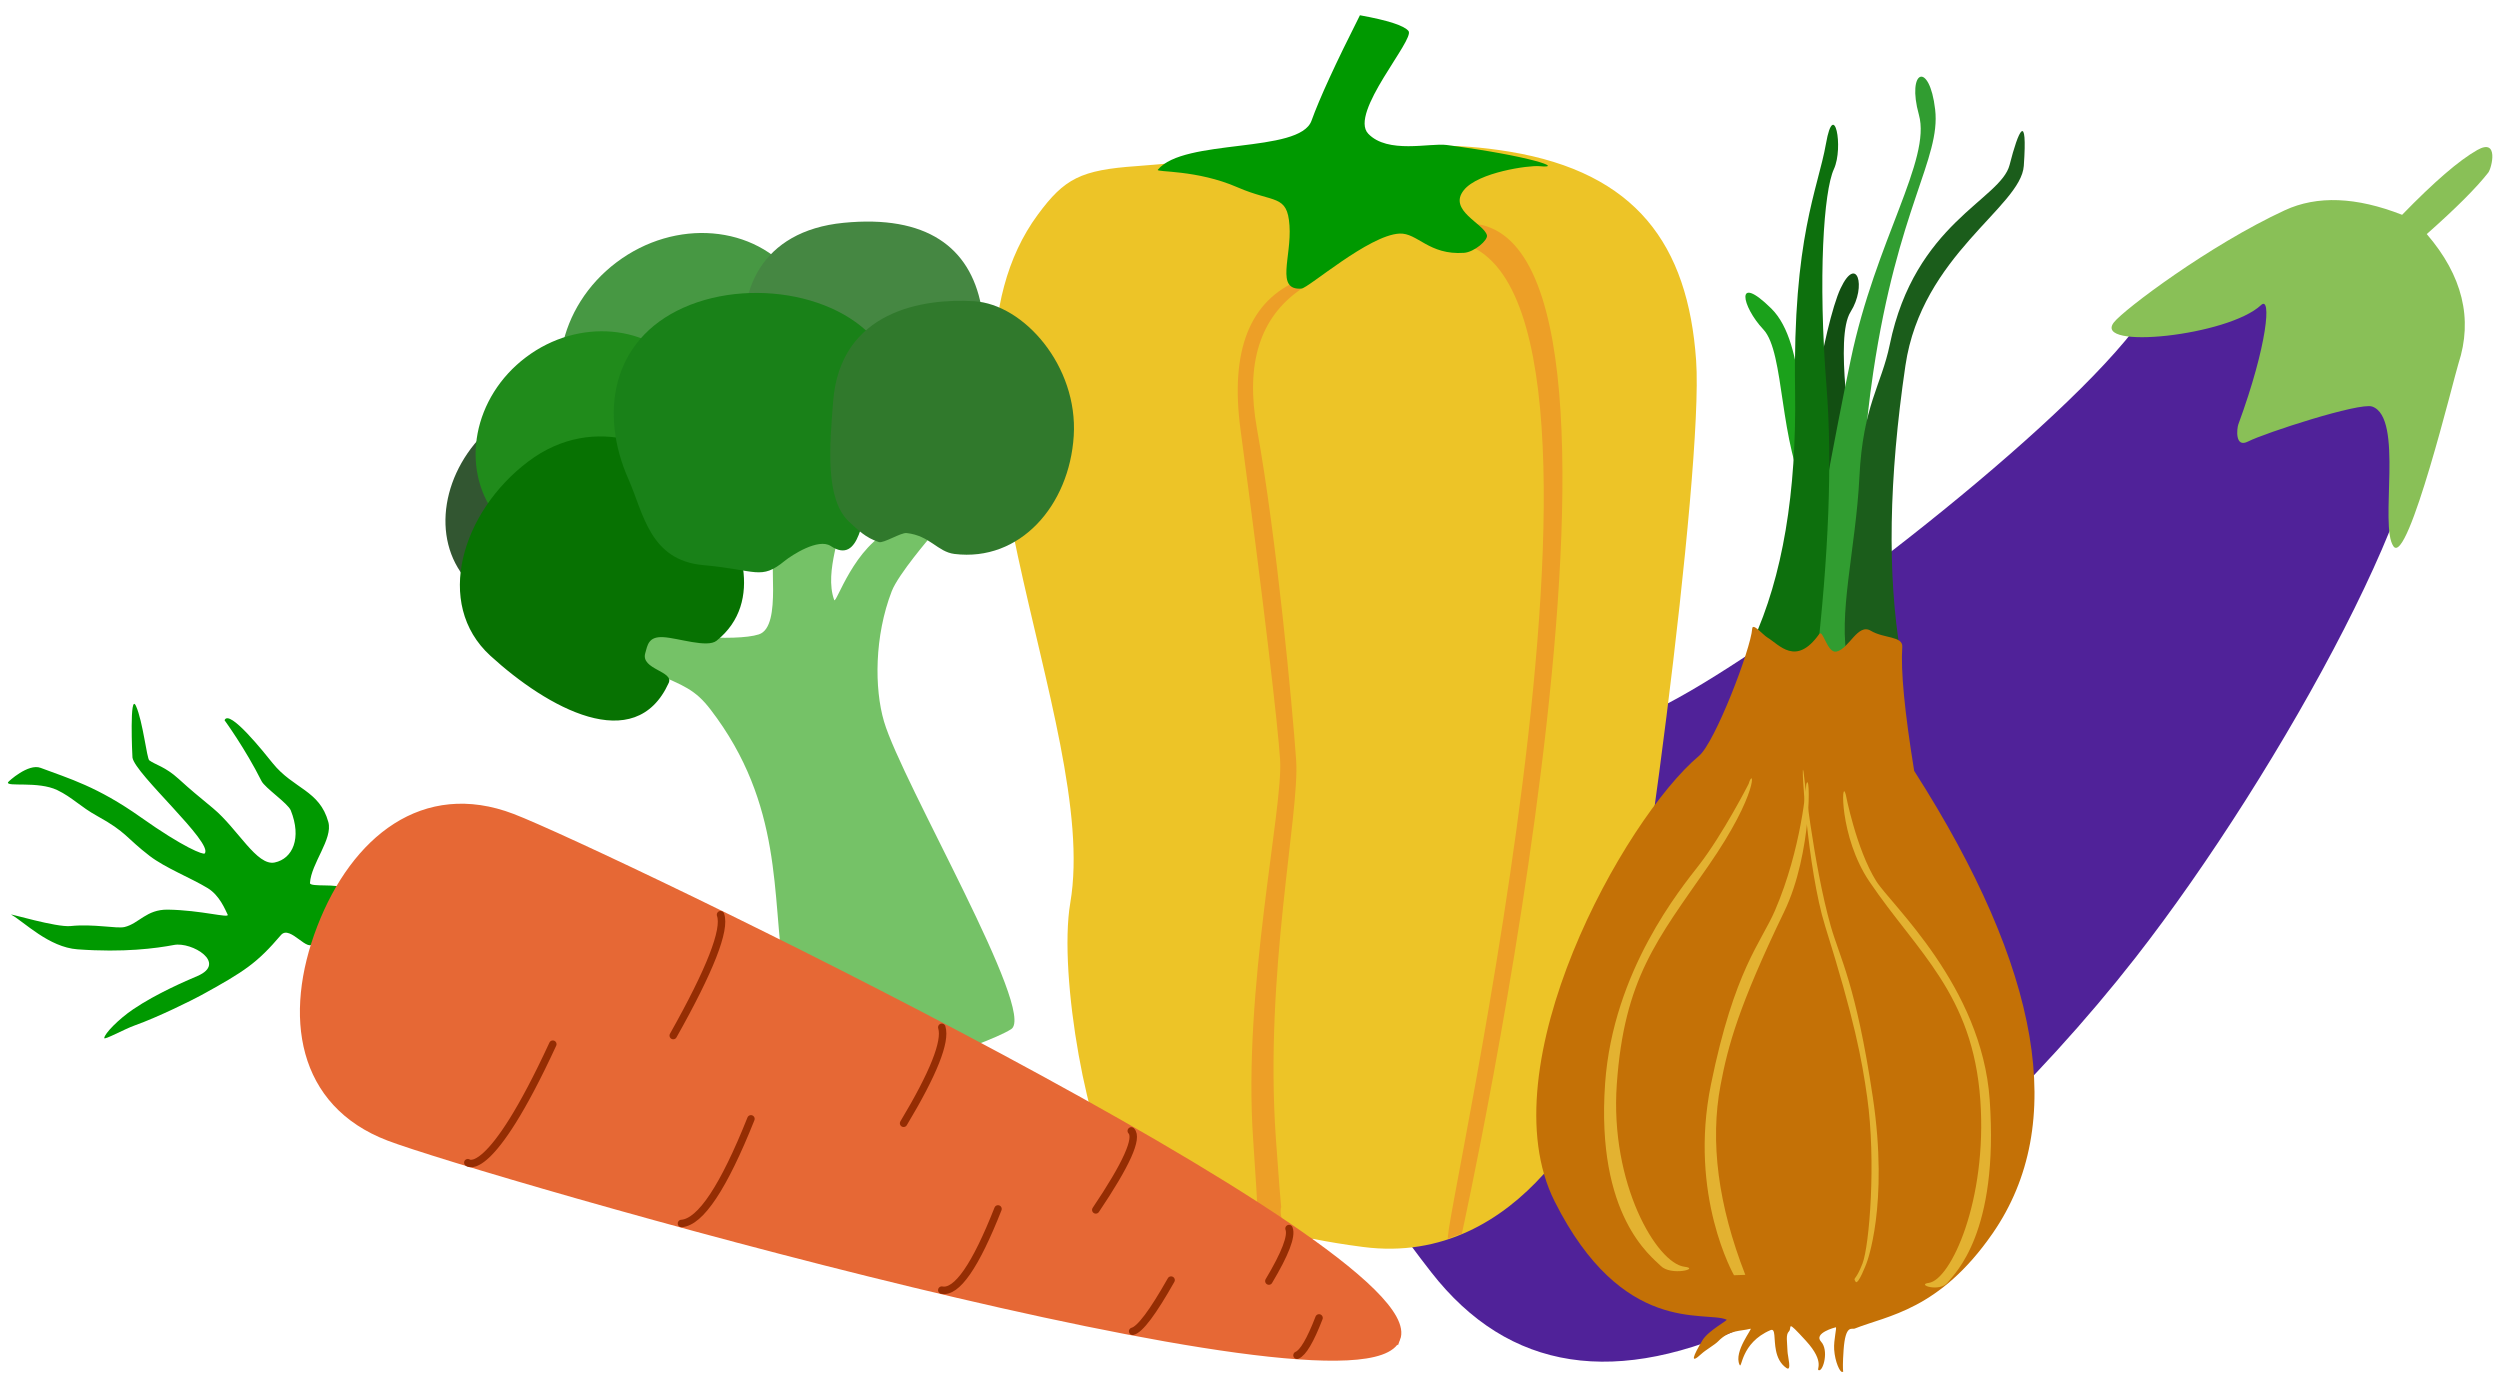 <svg width="108" viewBox="0 0 502 278" height="60" xmlns="http://www.w3.org/2000/svg" class="s-qv9lkovMCgoh"><g fill="none" fill-rule="evenodd" class="s-qv9lkovMCgoh"><path d="M485.122 77.627c7.423 13.637-27.069 76.787-56.344 114.257-19.516 24.98-44.965 49.348-76.347 73.103-27.792 13.321-49.475 9.995-65.049-9.979-23.36-29.96-23.784-42.215-12.962-61.44 10.821-19.223 38.029-41.103 60.352-52.704 22.324-11.601 76.014-52.387 93.745-75.081 4.993-6.39 18.356-14.84 22.917-14.476 6.836.546 26.265 12.683 33.688 26.32z" fill="#502299" class="s-qv9lkovMCgoh"></path><path d="M482.344 42.69c6.402-6.596 11.429-10.931 15.082-13.004 4.422-2.511 2.912 3.638 2.22 4.524-2.393 3.063-6.51 7.179-12.353 12.347 7.184 8.35 9.305 17.02 6.361 26.01-.805 2.459-10.144 40.81-13.047 36.688-2.903-4.123 2.152-25.815-4.273-28.064-2.526-.884-21.609 5.317-24.917 7.016-2.719 1.396-2.235-2.68-1.964-3.418 5.914-16.112 6.685-25.97 4.564-23.972-6.574 6.193-33.896 9.037-29.542 3.465 2.009-2.572 19.21-15.521 34.318-22.506 6.491-3.001 14.342-2.696 23.551.914z" fill="#89C057" class="s-qv9lkovMCgoh"></path><path d="M208.408 42.636c5.347-7.247 8.602-8.94 19.844-9.727 7.999-.56 22.846-2.53 38.836-.372 2.232.301 13.002-6.362 36.065-2.522 25.36 4.223 35.8 18.614 37.43 41.938 1.548 22.132-11.881 121.987-16.597 139.031-2.452 8.86-18.256 43.144-50.315 38.958-15.158-1.979-20.74-4.562-19.848-4.874-12.773 4.212-26.107-5.997-29.427-9.587-5.645-6.105-11.995-39.922-9.479-54.655 6.097-35.701-31.967-103.688-6.51-138.19z" fill="#EDC427" class="s-qv9lkovMCgoh"></path><path d="M261.05 55.725l.135 1.928c-8.208 5.63-11.137 14.96-8.788 27.986 3.95 21.9 7.127 55.919 7.87 66.563.745 10.644-6.4 42.67-4.076 75.905 1.339 19.145 1.152 12.545.991 14.175-.54 5.466 7.597 5.941 6.552 6.014-7.588.53-8.893-1.347-10.883-2.508-.323-.189-.099-1.414-1.214-17.363-2.119-30.302 6.028-66.426 5.411-76.274-.42-6.707-3.207-30.95-7.946-66.282-2.144-15.98 1.839-26.028 11.948-30.144zm32.547-11.288c45.36-3.171-.059 202.857-.059 202.857s-.765.173-2.752.997c-1.988.82 45.579-203.674-2.068-200.342-.734.05 3.745-3.432 4.88-3.512z" fill="#ED9F27" class="s-qv9lkovMCgoh"></path><path d="M263.353 23.787c1.593-4.436 4.833-11.492 9.72-21.169 5.62 1.02 8.871 2.074 9.754 3.161 1.35 1.662-12.004 16.503-8.092 20.618 3.912 4.116 12.363 1.829 15.732 2.27 16.957 2.22 23.859 4.75 18.643 4.257-2.102-.198-12.274 1.212-15.16 4.794-3.29 4.087 4.011 6.696 4.626 9.075.25.969-2.546 3.388-4.598 3.531-7.09.496-9.34-4.05-12.968-3.866-6.168.312-18.282 10.952-19.686 11.05-5.264.368-1.951-6.333-2.395-12.674-.443-6.34-3.068-4.453-10.444-7.67-8.176-3.567-16.415-3-15.995-3.518 5.181-6.383 28.473-3.204 30.863-9.859z" fill="#090" class="s-qv9lkovMCgoh"></path><g transform="translate(80.6 36.106)" class="s-qv9lkovMCgoh"><path d="M62.038 105.876c-2.99-3.89-5.344-4.807-11.246-7.268-4.714-1.965-11.397-3.426-12.055-5.451-.73-2.246 6.836-4.704 9.429-3.673 4.01 1.595 18.928 2.873 23.612 1.351 4.888-1.588 1.623-16.248 3.343-17.879 1.72-1.63 11.35-4.427 12.358-4.015 1.552.634-2.719 9.108-.572 14.986.366 1.001 4.036-11.063 11.901-14.24 2.637-1.064 7.47 1.525 7.47 1.525s-6.495 7.537-7.816 10.953c-3.483 9.013-3.509 19.516-1.55 26.171 3.597 12.217 30.739 58.426 25.531 61.77-5.208 3.345-33.248 12.237-35.76 11.62-2.511-.618-7.426-7.777-9.889-22.953-2.462-15.176-.008-33.718-14.756-52.897z" fill="#75C267" class="s-qv9lkovMCgoh"></path><ellipse fill="#479843" transform="rotate(-37 57.608 35.249)" cx="57.608" cy="35.249" rx="26.795" ry="23.945" class="s-qv9lkovMCgoh"></ellipse><ellipse fill="#325631" transform="rotate(-41 31.162 64.171)" cx="31.162" cy="64.171" rx="23.945" ry="19.954" class="s-qv9lkovMCgoh"></ellipse><ellipse fill="#208B1B" transform="rotate(-37 38.05 52.486)" cx="38.05" cy="52.486" rx="23.945" ry="21.664" class="s-qv9lkovMCgoh"></ellipse><path d="M97.028 50.577c12.981-2.524 21.66-14.058 19.385-25.763C114.138 13.11 105.463 6.55 88.789 8.19c-16.675 1.64-21.66 14.058-19.385 25.763C71.679 45.657 84.047 53.1 97.028 50.577z" fill="#458742" class="s-qv9lkovMCgoh"></path><path d="M53.677 100.582c1.08-2.373-5.651-2.707-4.714-5.97.462-1.61.626-3.372 3.578-3.222 3.033.154 8.876 2.222 10.758.711 9.721-7.803 4.8-21.321-1.206-29.291-7.77-10.31-23.288-16.736-36.615-6.693C12.15 66.16 6.455 84.688 17.865 95.121c11.41 10.433 29.049 20.326 35.812 5.46z" fill="#077202" class="s-qv9lkovMCgoh"></path><path d="M76.942 76.096c1.462-1.191 6.8-4.64 9.263-3.01 6.04 4.002 6.316-6.6 7.928-10.04 4.38-9.346 7.942-17.797 3.975-26.709-5.892-13.231-26.93-17.577-41.427-11.123C42.184 31.67 39.718 46.48 45.61 59.711c2.994 6.725 4.208 16.242 15 17.214 10.792.972 11.54 3.079 16.333-.829z" fill="#198118" class="s-qv9lkovMCgoh"></path><path d="M111.07 74.685c13.125 1.612 23.054-9.703 23.936-23.7.882-13.996-10-26.454-20.057-27.056-10.057-.601-26.822 1.85-28.255 20.122-.705 9-1.637 19.66 3.206 24.164 1.79 1.664 3.314 3.208 5.972 4.081.927.305 4.427-1.934 5.569-1.81 4.71.515 6.19 3.777 9.629 4.2z" fill="#30792C" class="s-qv9lkovMCgoh"></path></g><path d="M354.082 65.71c-4.374-4.629-5.773-11.462 1.586-4.212 7.36 7.25 5.007 26.07 9.702 30.402 4.696 4.331 3.745 17.923-2.232 7.436-5.977-10.486-4.683-28.996-9.056-33.625z" fill="#1BA11B" class="s-qv9lkovMCgoh"></path><path d="M371.594 62.183c3.278-5.21 1.233-11.574-2.009-4.715-3.242 6.858-8.75 36.968-4.413 37.27 4.336.304 6.327.503 6.593-3.308.267-3.811-3.45-24.036-.171-29.247z" fill="#124F12" class="s-qv9lkovMCgoh"></path><path d="M388.58 21.55c-1.143-9.854-5.78-7.987-3.263 1.06 2.518 9.047-8.678 25.246-13.662 49.034-3.322 15.86-7.073 36.353-11.254 61.482l17.226-.55c-4.285-16.77-4.778-36.19-1.48-58.258 4.95-33.103 13.576-42.914 12.433-52.768z" fill="#319D31" class="s-qv9lkovMCgoh"></path><path d="M366.66 28.382c1.612-9.183 3.599.754 1.578 5.151s-3.219 21.511-1.461 43.86c1.171 14.9.452 33.575-2.16 56.028l-12.678-5.033c5.994-13.06 8.831-29.869 8.512-50.424-.477-30.834 4.596-40.4 6.208-49.582z" fill="#0D700D" class="s-qv9lkovMCgoh"></path><path d="M406.379 32.868c.782-11.185-1.077-7.204-2.851-.2-1.775 7.006-19.04 11.647-24.071 36.122-1.675 8.144-5.384 12.196-6.087 26.522-.703 14.326-4.437 27.984-2.3 37.164 1.424 6.12 4.949 5.584 10.574-1.609-2.7-15.905-2.378-35.208.965-57.91 3.268-22.191 23.192-31.833 23.77-40.09z" fill="#1B5D1B" class="s-qv9lkovMCgoh"></path><path d="M341.169 151.327c3.206-2.697 10.388-21.4 10.678-25.546.086-1.236 2.153 1.247 3.031 1.776 2.426 1.46 5.74 5.89 10.413-.678.771-1.084 1.6 3.912 3.466 3.517 2.55-.54 4.27-5.764 6.897-4.186 2.628 1.578 6.477 1.047 6.324 3.242-.332 4.745.465 13.044 2.39 24.896 25.608 40.069 30.86 71.023 15.758 92.86-10.69 15.457-21.147 16.503-27.72 19.133-.539.216-1.846-.954-2.215 4.324-.37 5.28.204 4.253-.305 4.36-.404.087-1.421-1.972-1.586-4.492-.127-1.96.608-4.527.312-4.457-.154.037-4.52 1.17-2.94 2.89 1.58 1.719.46 5.82-.401 5.737-.809-.077 1.47-1.43-2.673-5.952s-2.67-2.554-3.386-1.846c-.678.67-.333 2.078-.28 4.013.025.948.93 4.14-.233 3.326-1.264-.885-1.817-2.197-2.08-3.487-.477-2.322-.02-4.57-1.102-4.11-6.045 2.57-5.714 8.05-6.223 6.939-1.222-2.67 2.759-7.373 2.196-7.22-2.025.548-4.183.151-6.496 2.537-.658.68-2.486 1.715-3.33 2.497-2.384 2.21-1.743.512.19-2.716 1.156-1.931 5.145-4.013 4.854-4.14-4.322-1.88-20.912 3.358-34.539-23.754-13.627-27.112 13.853-76.724 29-89.463z" fill="#C47106" class="s-qv9lkovMCgoh"></path><path d="M370.636 159.136c-.93-3.74-1.339 8.445 4.732 17.426 9.584 14.18 20.786 22.525 22.284 43.944 1.404 20.08-5.92 36.063-10.367 36.658-2.6.348 2.224 1.944 3.816-.101 1.432-1.84 10.308-9.828 8.43-36.689-1.597-22.827-19.872-39.222-22.796-43.908-3.993-6.397-6.099-17.33-6.099-17.33zm-7.942-2.046c.89-3.515 1.218 13.834-4.389 25.447-9.2 19.057-11.336 27.065-12.813 34.881-2.153 11.397-.498 24.105 4.965 38.126l-2.269.08s-9.18-16.006-4.622-38.34c4.714-23.093 10.036-28.374 12.841-34.88 5.391-12.502 6.287-25.315 6.287-25.315z" fill="#E3B231" class="s-qv9lkovMCgoh"></path><path d="M362.145 154.484c-.616-3.45.757 19.573 4.349 31.05 5.894 18.83 7.361 26.697 8.438 34.358 1.81 12.88.446 29.752-.94 33.373-1.397 3.648-1.95 2.701-1.397 3.648.494.847 2.202-3.704 2.202-3.704s4.531-11.496 1.256-33.395c-3.387-22.644-6.639-27.938-8.455-34.358-3.49-12.338-5.453-30.972-5.453-30.972zm-11.025 2.488c1.094-3.7 2.172 1.668-8.091 16.459-10.263 14.79-16.892 22.616-18.379 43.873-1.393 19.93 8.034 35.942 13.596 36.613 3.25.392-2.742 1.892-4.765-.168-1.82-1.854-13.042-9.951-11.178-36.609 1.585-22.655 15.262-39.238 18.829-43.842 4.87-6.286 9.987-16.326 9.987-16.326z" fill="#E3B231" class="s-qv9lkovMCgoh"></path><g class="s-qv9lkovMCgoh"><path d="M63.007 188.709c.338-.88 6.614-9.225 5.781-10.718-.627-1.125-6.597-.216-6.545-1.128.227-3.935 4.62-8.826 3.689-12.233-1.753-6.409-7.026-6.66-11.18-11.828-1.699-2.112-8.748-11-9.662-8.62 0 0 4.162 5.701 7.421 12.208.69 1.378 5.317 4.49 5.877 5.894 2.224 5.564.394 9.69-3.221 10.457-3.615.767-7.378-6.715-12.408-10.902-3.262-2.714-4.142-3.385-6.897-5.89-2.696-2.45-4.597-2.79-5.883-3.712-.493-.353-1.278-7.754-2.658-10.885-1.353-3.067-.755 10.117-.725 10.318.483 3.281 16.309 17.137 14.513 19.26-.257.304-4.155-1.118-12.862-7.283-8.707-6.164-14.41-7.766-20.113-9.912-2.456-.925-6.465 2.74-6.53 2.91-.377.982 6.039-.294 9.904 1.568 3.027 1.457 4.588 3.308 8.043 5.213 5.895 3.25 5.776 4.38 10.492 7.995 3.16 2.424 8.286 4.42 11.658 6.469 2.424 1.473 3.546 4.396 4.015 5.328.393.78-5.346-.906-12.01-1.007-4.324-.065-5.79 2.794-8.697 3.49-1.557.374-6.23-.676-10.836-.193-2.85.3-12.51-2.622-11.907-2.283 2.63 1.479 7.545 6.536 13.297 6.956 9.333.68 15.772-.198 19.375-.877 3.602-.679 10.762 3.639 4.7 6.238-2.246.962-8.163 3.477-12.882 6.665-2.904 1.963-5.755 4.864-5.825 5.788-.036.471 4.037-1.793 6.14-2.541 4.691-1.669 11.556-5.09 13.275-6.03 8.85-4.844 11.313-6.543 16.067-12.108 1.865-2.183 5.59 4.005 6.594 1.393z" fill="#090" class="s-qv9lkovMCgoh"></path><path d="M280.434 268.34c6.84-17.729-159.858-97.883-177.58-104.65-17.72-6.77-31.61 4.415-38.45 22.143-6.84 17.727-4.039 35.286 13.683 42.054 17.721 6.768 195.507 58.18 202.347 40.452z" stroke="#E66835" stroke-width="1.5" fill="#E66835" class="s-qv9lkovMCgoh"></path><path d="M111.003 209.227c-12.728 27.57-17.065 23.792-17.065 23.792m50.744-49.789c1.075 3.008-2.09 11.097-9.497 24.266m1.651 37.734c3.817-.264 8.468-7.267 13.952-21.007m38.325-18.383c.877 2.855-1.68 9.279-7.672 19.271m77.394 21.136c.59 1.516-.76 5.032-4.047 10.546m5.651 14.902c1.2-.478 2.674-2.979 4.423-7.502m-75.754-5.58c3.005.598 6.768-4.836 11.29-16.304m26.761-15.669c1.416 1.414-.959 6.702-7.125 15.864m7.4 24.378c1.485-.377 4.057-3.805 7.718-10.284" stroke="#952D03" stroke-width="1.5" stroke-linecap="round" class="s-qv9lkovMCgoh"></path></g></g></svg>